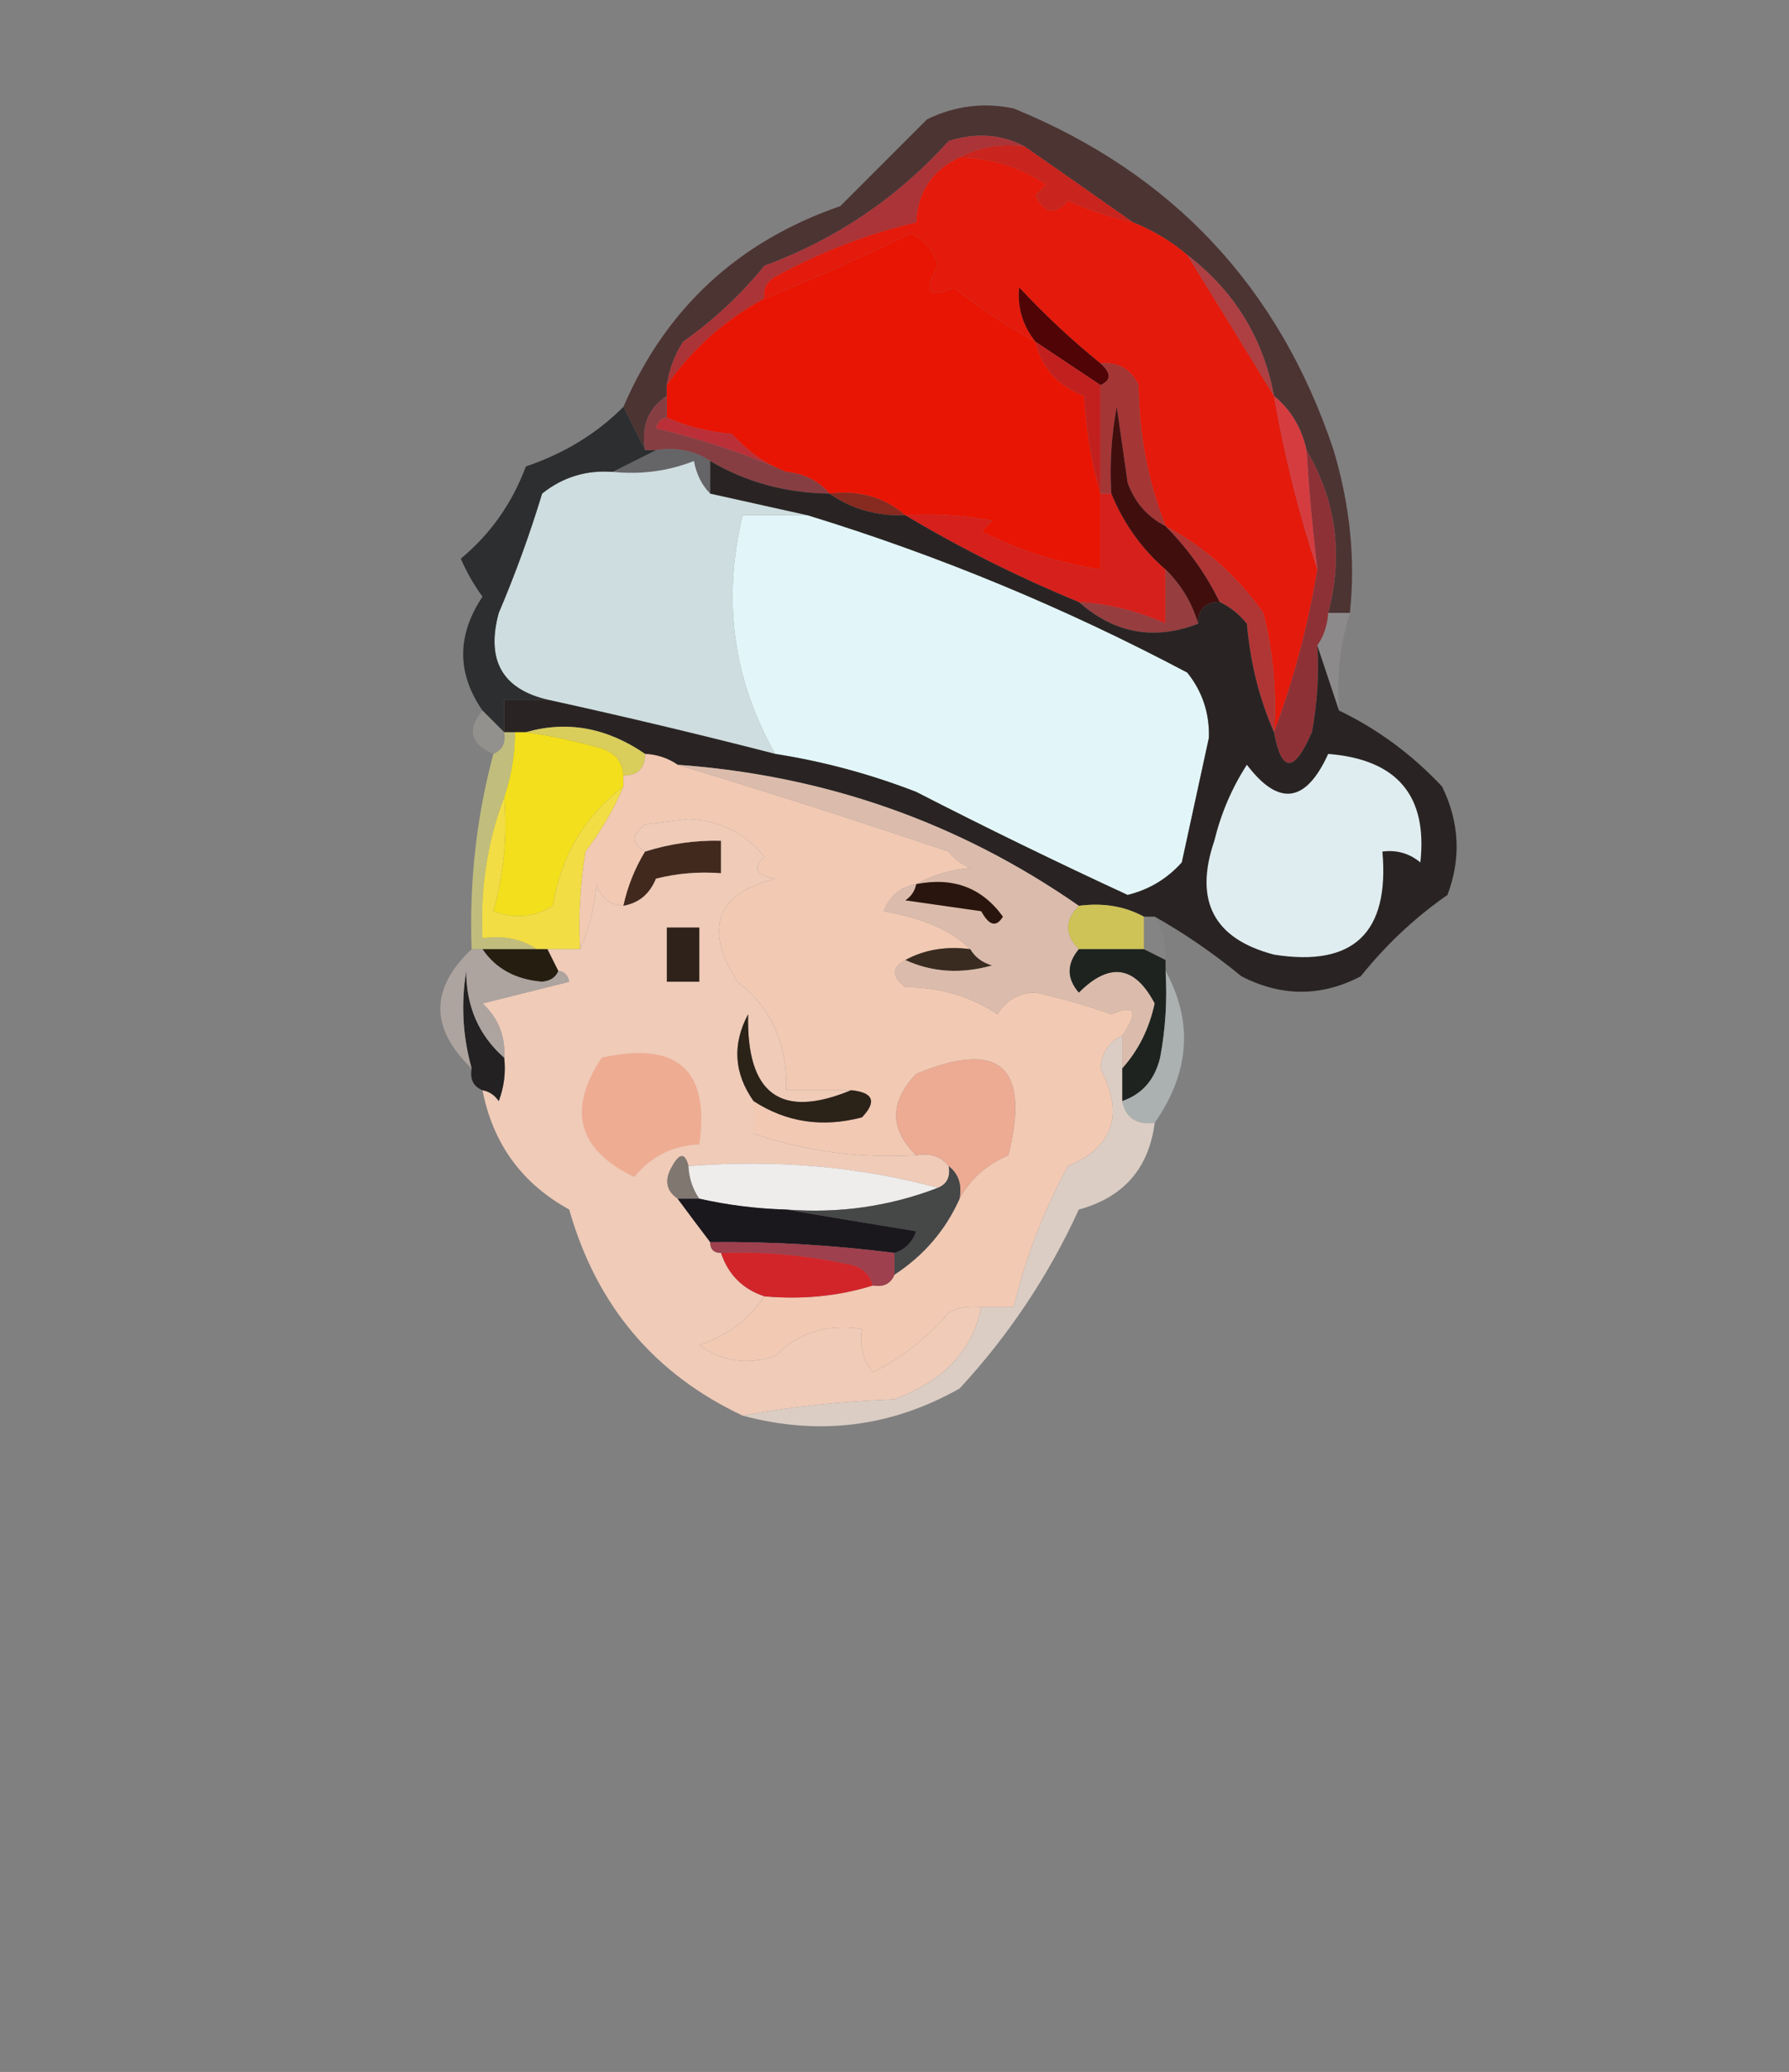 <?xml version="1.0" encoding="UTF-8"?>
<!DOCTYPE svg PUBLIC "-//W3C//DTD SVG 1.1//EN" "http://www.w3.org/Graphics/SVG/1.1/DTD/svg11.dtd">
<svg xmlns="http://www.w3.org/2000/svg" version="1.1" width="165px" height="191px" style="shape-rendering:geometricPrecision; text-rendering:geometricPrecision; image-rendering:optimizeQuality; fill-rule:evenodd; clip-rule:evenodd" xmlns:xlink="http://www.w3.org/1999/xlink">
<rect width="100%" height="100%" fill="#808080" stroke="none"/>
<g><path style="opacity:1" fill="#4c3433" d="M 124.5,56.5 C 123.833,56.5 123.167,56.5 122.5,56.5C 123.907,51.157 123.241,46.157 120.5,41.5C 120.047,39.435 119.047,37.768 117.5,36.5C 116.502,31.163 113.836,26.83 109.5,23.5C 108.021,22.241 106.354,21.241 104.5,20.5C 101.204,18.179 97.871,15.846 94.5,13.5C 92.372,12.371 90.038,12.204 87.5,13C 82.769,18.233 77.102,22.067 70.5,24.5C 68.327,27.172 65.827,29.506 63,31.5C 62.209,32.745 61.709,34.078 61.5,35.5C 61.5,35.833 61.5,36.167 61.5,36.5C 59.787,37.635 59.12,39.302 59.5,41.5C 58.833,40.167 58.167,38.833 57.5,37.5C 61.411,28.424 68.078,22.258 77.5,19C 80.167,16.333 82.833,13.667 85.5,11C 88.077,9.75 90.743,9.416 93.5,10C 108.155,15.989 117.989,26.489 123,41.5C 124.526,46.617 125.026,51.617 124.5,56.5 Z"/></g>
<g><path style="opacity:1" fill="#aa3437" d="M 94.5,13.5 C 92.265,13.205 90.265,13.539 88.5,14.5C 85.956,15.708 84.623,17.708 84.5,20.5C 79.985,21.563 75.651,23.23 71.5,25.5C 70.703,25.957 70.369,26.624 70.5,27.5C 66.854,29.482 63.854,32.148 61.5,35.5C 61.709,34.078 62.209,32.745 63,31.5C 65.827,29.506 68.327,27.172 70.5,24.5C 77.102,22.067 82.769,18.233 87.5,13C 90.038,12.204 92.372,12.371 94.5,13.5 Z"/></g>
<g><path style="opacity:1" fill="#c9241d" d="M 88.5,14.5 C 90.265,13.539 92.265,13.205 94.5,13.5C 97.871,15.846 101.204,18.179 104.5,20.5C 102.45,20.039 100.45,19.372 98.5,18.5C 97.325,19.855 96.325,19.688 95.5,18C 95.833,17.667 96.167,17.333 96.5,17C 94.061,15.39 91.394,14.556 88.5,14.5 Z"/></g>
<g><path style="opacity:1" fill="#e91504" d="M 95.5,31.5 C 96.085,33.922 97.585,35.589 100,36.5C 100.181,39.695 100.681,42.695 101.5,45.5C 101.5,47.833 101.5,50.167 101.5,52.5C 97.674,51.925 94.007,50.758 90.5,49C 90.833,48.667 91.167,48.333 91.5,48C 88.854,47.503 86.187,47.336 83.5,47.5C 81.561,45.837 79.228,45.171 76.5,45.5C 75.486,44.326 74.153,43.66 72.5,43.5C 70.622,42.792 68.956,41.626 67.5,40C 65.292,39.809 63.292,39.309 61.5,38.5C 61.5,37.833 61.5,37.167 61.5,36.5C 61.5,36.167 61.5,35.833 61.5,35.5C 63.854,32.148 66.854,29.482 70.5,27.5C 75.058,25.689 79.558,23.689 84,21.5C 85.301,22.098 86.135,23.098 86.5,24.5C 85.109,26.936 85.609,27.602 88,26.5C 90.4,28.415 92.9,30.081 95.5,31.5 Z"/></g>
<g><path style="opacity:1" fill="#e41a0c" d="M 88.5,14.5 C 91.394,14.556 94.061,15.39 96.5,17C 96.167,17.333 95.833,17.667 95.5,18C 96.325,19.688 97.325,19.855 98.5,18.5C 100.45,19.372 102.45,20.039 104.5,20.5C 106.354,21.241 108.021,22.241 109.5,23.5C 112.206,27.859 114.873,32.192 117.5,36.5C 118.468,42.035 119.802,47.368 121.5,52.5C 120.606,57.839 119.272,62.839 117.5,67.5C 117.759,63.76 117.426,60.094 116.5,56.5C 114.106,53.103 111.106,50.437 107.5,48.5C 105.883,44.416 105.05,40.083 105,35.5C 104.29,34.027 103.124,33.36 101.5,33.5C 98.896,31.4 96.396,29.067 94,26.5C 93.818,28.33 94.318,29.997 95.5,31.5C 92.9,30.081 90.4,28.415 88,26.5C 85.609,27.602 85.109,26.936 86.5,24.5C 86.135,23.098 85.301,22.098 84,21.5C 79.558,23.689 75.058,25.689 70.5,27.5C 70.369,26.624 70.703,25.957 71.5,25.5C 75.651,23.23 79.985,21.563 84.5,20.5C 84.623,17.708 85.956,15.708 88.5,14.5 Z"/></g>
<g><path style="opacity:1" fill="#ae3f43" d="M 109.5,23.5 C 113.836,26.83 116.502,31.163 117.5,36.5C 114.873,32.192 112.206,27.859 109.5,23.5 Z"/></g>
<g><path style="opacity:1" fill="#500405" d="M 101.5,33.5 C 102.506,34.396 102.506,35.062 101.5,35.5C 99.5,34.167 97.5,32.833 95.5,31.5C 94.318,29.997 93.818,28.33 94,26.5C 96.396,29.067 98.896,31.4 101.5,33.5 Z"/></g>
<g><path style="opacity:1" fill="#bb3038" d="M 61.5,38.5 C 63.292,39.309 65.292,39.809 67.5,40C 68.956,41.626 70.622,42.792 72.5,43.5C 68.754,41.84 64.754,40.507 60.5,39.5C 60.624,38.893 60.957,38.56 61.5,38.5 Z"/></g>
<g><path style="opacity:1" fill="#c2201f" d="M 95.5,31.5 C 97.5,32.833 99.5,34.167 101.5,35.5C 101.5,38.833 101.5,42.167 101.5,45.5C 100.681,42.695 100.181,39.695 100,36.5C 97.585,35.589 96.085,33.922 95.5,31.5 Z"/></g>
<g><path style="opacity:1" fill="#873e42" d="M 61.5,36.5 C 61.5,37.167 61.5,37.833 61.5,38.5C 60.957,38.56 60.624,38.893 60.5,39.5C 64.754,40.507 68.754,41.84 72.5,43.5C 74.153,43.66 75.486,44.326 76.5,45.5C 72.462,45.449 68.795,44.449 65.5,42.5C 64.081,41.549 62.415,41.215 60.5,41.5C 60.167,41.5 59.833,41.5 59.5,41.5C 59.12,39.302 59.787,37.635 61.5,36.5 Z"/></g>
<g><path style="opacity:1" fill="#656467" d="M 60.5,41.5 C 62.415,41.215 64.081,41.549 65.5,42.5C 65.5,43.5 65.5,44.5 65.5,45.5C 64.732,44.737 64.232,43.737 64,42.5C 61.619,43.435 59.119,43.768 56.5,43.5C 57.833,42.833 59.167,42.167 60.5,41.5 Z"/></g>
<g><path style="opacity:1" fill="#a43636" d="M 101.5,33.5 C 103.124,33.36 104.29,34.027 105,35.5C 105.05,40.083 105.883,44.416 107.5,48.5C 105.827,47.657 104.66,46.324 104,44.5C 103.667,42.167 103.333,39.833 103,37.5C 102.503,40.146 102.336,42.813 102.5,45.5C 102.167,45.5 101.833,45.5 101.5,45.5C 101.5,42.167 101.5,38.833 101.5,35.5C 102.506,35.062 102.506,34.396 101.5,33.5 Z"/></g>
<g><path style="opacity:1" fill="#cedddf" d="M 65.5,45.5 C 68.5,46.167 71.5,46.833 74.5,47.5C 72.5,47.5 70.5,47.5 68.5,47.5C 66.611,55.297 67.611,62.631 71.5,69.5C 64.534,67.707 57.534,66.04 50.5,64.5C 46.318,63.515 44.818,60.848 46,56.5C 47.53,52.91 48.864,49.243 50,45.5C 51.897,43.984 54.064,43.317 56.5,43.5C 59.119,43.768 61.619,43.435 64,42.5C 64.232,43.737 64.732,44.737 65.5,45.5 Z"/></g>
<g><path style="opacity:1" fill="#8e3136" d="M 120.5,41.5 C 123.241,46.157 123.907,51.157 122.5,56.5C 122.443,57.609 122.11,58.609 121.5,59.5C 121.664,62.187 121.497,64.854 121,67.5C 119.36,71.278 118.193,71.278 117.5,67.5C 119.272,62.839 120.606,57.839 121.5,52.5C 121.058,48.846 120.724,45.179 120.5,41.5 Z"/></g>
<g><path style="opacity:1" fill="#872a20" d="M 76.5,45.5 C 79.228,45.171 81.561,45.837 83.5,47.5C 80.848,47.59 78.514,46.924 76.5,45.5 Z"/></g>
<g><path style="opacity:1" fill="#d53c40" d="M 117.5,36.5 C 119.047,37.768 120.047,39.435 120.5,41.5C 120.724,45.179 121.058,48.846 121.5,52.5C 119.802,47.368 118.468,42.035 117.5,36.5 Z"/></g>
<g><path style="opacity:1" fill="#e2f6fa" d="M 74.5,47.5 C 86.592,51.21 98.259,56.043 109.5,62C 110.894,63.739 111.561,65.74 111.5,68C 110.669,71.828 109.836,75.661 109,79.5C 107.649,81.01 105.982,82.01 104,82.5C 97.47,79.485 90.97,76.319 84.5,73C 80.278,71.362 75.945,70.195 71.5,69.5C 67.611,62.631 66.611,55.297 68.5,47.5C 70.5,47.5 72.5,47.5 74.5,47.5 Z"/></g>
<g><path style="opacity:1" fill="#2c2e2f" d="M 57.5,37.5 C 58.167,38.833 58.833,40.167 59.5,41.5C 59.833,41.5 60.167,41.5 60.5,41.5C 59.167,42.167 57.833,42.833 56.5,43.5C 54.064,43.317 51.897,43.984 50,45.5C 48.864,49.243 47.53,52.91 46,56.5C 44.818,60.848 46.318,63.515 50.5,64.5C 49.167,64.5 47.833,64.5 46.5,64.5C 46.5,65.5 46.5,66.5 46.5,67.5C 45.833,66.833 45.167,66.167 44.5,65.5C 42.126,62.068 42.126,58.568 44.5,55C 43.707,53.915 43.04,52.748 42.5,51.5C 45.242,49.221 47.242,46.388 48.5,43C 52.058,41.793 55.058,39.96 57.5,37.5 Z"/></g>
<g><path style="opacity:1" fill="#d6201c" d="M 101.5,45.5 C 101.833,45.5 102.167,45.5 102.5,45.5C 103.631,48.255 105.298,50.589 107.5,52.5C 107.5,54.167 107.5,55.833 107.5,57.5C 104.996,56.361 102.33,55.694 99.5,55.5C 93.897,53.195 88.564,50.528 83.5,47.5C 86.187,47.336 88.854,47.503 91.5,48C 91.167,48.333 90.833,48.667 90.5,49C 94.007,50.758 97.674,51.925 101.5,52.5C 101.5,50.167 101.5,47.833 101.5,45.5 Z"/></g>
<g><path style="opacity:1" fill="#410e0e" d="M 107.5,48.5 C 109.555,50.555 111.221,52.888 112.5,55.5C 111.167,55.5 110.5,56.167 110.5,57.5C 109.935,55.58 108.935,53.913 107.5,52.5C 105.298,50.589 103.631,48.255 102.5,45.5C 102.336,42.813 102.503,40.146 103,37.5C 103.333,39.833 103.667,42.167 104,44.5C 104.66,46.324 105.827,47.657 107.5,48.5 Z"/></g>
<g><path style="opacity:1" fill="#963d3f" d="M 107.5,52.5 C 108.935,53.913 109.935,55.58 110.5,57.5C 106.456,59.064 102.79,58.398 99.5,55.5C 102.33,55.694 104.996,56.361 107.5,57.5C 107.5,55.833 107.5,54.167 107.5,52.5 Z"/></g>
<g><path style="opacity:1" fill="#b03635" d="M 107.5,48.5 C 111.106,50.437 114.106,53.103 116.5,56.5C 117.426,60.094 117.759,63.76 117.5,67.5C 116.144,64.423 115.311,61.09 115,57.5C 114.292,56.62 113.458,55.953 112.5,55.5C 111.221,52.888 109.555,50.555 107.5,48.5 Z"/></g>
<g><path style="opacity:1" fill="#292423" d="M 65.5,42.5 C 68.795,44.449 72.462,45.449 76.5,45.5C 78.514,46.924 80.848,47.59 83.5,47.5C 88.564,50.528 93.897,53.195 99.5,55.5C 102.79,58.398 106.456,59.064 110.5,57.5C 110.5,56.167 111.167,55.5 112.5,55.5C 113.458,55.953 114.292,56.62 115,57.5C 115.311,61.09 116.144,64.423 117.5,67.5C 118.193,71.278 119.36,71.278 121,67.5C 121.497,64.854 121.664,62.187 121.5,59.5C 122.167,61.5 122.833,63.5 123.5,65.5C 127.047,67.203 130.213,69.536 133,72.5C 134.608,75.793 134.775,79.127 133.5,82.5C 130.524,84.562 127.857,87.062 125.5,90C 121.864,91.898 118.197,91.898 114.5,90C 111.898,87.868 109.232,86.035 106.5,84.5C 106.167,84.5 105.833,84.5 105.5,84.5C 103.735,83.539 101.735,83.205 99.5,83.5C 88.445,75.813 76.112,71.48 62.5,70.5C 61.609,69.89 60.609,69.557 59.5,69.5C 55.966,67.074 52.3,66.408 48.5,67.5C 48.167,67.5 47.833,67.5 47.5,67.5C 47.167,67.5 46.833,67.5 46.5,67.5C 46.5,66.5 46.5,65.5 46.5,64.5C 47.833,64.5 49.167,64.5 50.5,64.5C 57.534,66.04 64.534,67.707 71.5,69.5C 75.945,70.195 80.278,71.362 84.5,73C 90.97,76.319 97.47,79.485 104,82.5C 105.982,82.01 107.649,81.01 109,79.5C 109.836,75.661 110.669,71.828 111.5,68C 111.561,65.74 110.894,63.739 109.5,62C 98.259,56.043 86.592,51.21 74.5,47.5C 71.5,46.833 68.5,46.167 65.5,45.5C 65.5,44.5 65.5,43.5 65.5,42.5 Z"/></g>
<g><path style="opacity:0.396" fill="#a29a9e" d="M 122.5,56.5 C 123.167,56.5 123.833,56.5 124.5,56.5C 123.597,59.392 123.264,62.392 123.5,65.5C 122.833,63.5 122.167,61.5 121.5,59.5C 122.11,58.609 122.443,57.609 122.5,56.5 Z"/></g>
<g><path style="opacity:0.557" fill="#a19f97" d="M 44.5,65.5 C 45.167,66.167 45.833,66.833 46.5,67.5C 46.672,68.492 46.338,69.158 45.5,69.5C 43.38,68.597 43.046,67.263 44.5,65.5 Z"/></g>
<g><path style="opacity:1" fill="#d9cd5c" d="M 48.5,67.5 C 52.3,66.408 55.966,67.074 59.5,69.5C 59.5,70.833 58.833,71.5 57.5,71.5C 57.423,70.25 56.756,69.417 55.5,69C 53.187,68.338 50.854,67.838 48.5,67.5 Z"/></g>
<g><path style="opacity:1" fill="#f3df1b" d="M 47.5,67.5 C 47.833,67.5 48.167,67.5 48.5,67.5C 50.854,67.838 53.187,68.338 55.5,69C 56.756,69.417 57.423,70.25 57.5,71.5C 57.5,71.833 57.5,72.167 57.5,72.5C 53.88,75.292 51.713,78.958 51,83.5C 49.274,84.576 47.441,84.743 45.5,84C 46.456,80.606 46.789,77.106 46.5,73.5C 47.15,71.565 47.483,69.565 47.5,67.5 Z"/></g>
<g><path style="opacity:0.684" fill="#e0db7c" d="M 46.5,67.5 C 46.833,67.5 47.167,67.5 47.5,67.5C 47.483,69.565 47.15,71.565 46.5,73.5C 44.946,77.567 44.28,81.9 44.5,86.5C 46.415,86.216 48.081,86.549 49.5,87.5C 47.833,87.5 46.167,87.5 44.5,87.5C 44.167,87.5 43.833,87.5 43.5,87.5C 43.268,81.384 43.934,75.384 45.5,69.5C 46.338,69.158 46.672,68.492 46.5,67.5 Z"/></g>
<g><path style="opacity:1" fill="#e0edf0" d="M 122.5,69.5 C 128.847,70.004 131.68,73.337 131,79.5C 129.989,78.663 128.822,78.33 127.5,78.5C 128.158,85.996 124.825,89.163 117.5,88C 111.941,86.542 110.108,83.042 112,77.5C 112.619,74.968 113.619,72.635 115,70.5C 117.937,74.365 120.437,74.031 122.5,69.5 Z"/></g>
<g><path style="opacity:1" fill="#f2c9b3" d="M 59.5,69.5 C 60.609,69.557 61.609,69.89 62.5,70.5C 70.746,72.987 79.08,75.654 87.5,78.5C 88.025,79.192 88.692,79.692 89.5,80C 87.618,80.198 85.952,80.698 84.5,81.5C 83.078,81.75 82.078,82.583 81.5,84C 85.117,84.62 87.783,85.787 89.5,87.5C 87.265,87.205 85.265,87.539 83.5,88.5C 82.226,89.189 82.226,90.023 83.5,91C 86.687,91.001 89.52,91.834 92,93.5C 92.804,92.195 93.971,91.529 95.5,91.5C 97.884,92.012 100.217,92.679 102.5,93.5C 104.7,92.544 105.033,93.21 103.5,95.5C 102.307,95.97 101.64,96.97 101.5,98.5C 103.701,102.733 102.701,105.733 98.5,107.5C 96.225,111.685 94.558,116.018 93.5,120.5C 92.5,120.5 91.5,120.5 90.5,120.5C 89.448,120.351 88.448,120.517 87.5,121C 85.53,123.316 83.196,125.149 80.5,126.5C 79.571,125.311 79.238,123.978 79.5,122.5C 76.319,122.002 73.653,122.835 71.5,125C 68.947,125.851 66.614,125.518 64.5,124C 67.095,123.111 69.095,121.611 70.5,119.5C 74.042,119.813 77.375,119.479 80.5,118.5C 81.492,118.672 82.158,118.338 82.5,117.5C 85.211,115.725 87.211,113.391 88.5,110.5C 89.481,108.691 90.981,107.357 93,106.5C 95.037,98.306 92.204,95.806 84.5,99C 82.034,101.579 82.034,104.079 84.5,106.5C 79.321,106.802 74.321,106.135 69.5,104.5C 69.5,103.5 69.5,102.5 69.5,101.5C 72.518,103.463 75.851,103.963 79.5,103C 80.882,101.539 80.549,100.706 78.5,100.5C 76.5,100.5 74.5,100.5 72.5,100.5C 72.649,96.253 71.149,92.92 68,90.5C 64.898,85.56 66.064,82.393 71.5,81C 69.699,80.683 69.366,80.016 70.5,79C 68.747,76.8 66.414,75.633 63.5,75.5C 62.167,75.667 60.833,75.833 59.5,76C 58.226,76.977 58.226,77.811 59.5,78.5C 58.559,80.049 57.892,81.716 57.5,83.5C 56.25,83.423 55.417,82.756 55,81.5C 54.809,83.708 54.309,85.708 53.5,87.5C 53.335,84.482 53.502,81.482 54,78.5C 55.442,76.609 56.609,74.609 57.5,72.5C 57.5,72.167 57.5,71.833 57.5,71.5C 58.833,71.5 59.5,70.833 59.5,69.5 Z"/></g>
<g><path style="opacity:1" fill="#42291e" d="M 57.5,83.5 C 57.892,81.716 58.559,80.049 59.5,78.5C 61.764,77.781 64.097,77.448 66.5,77.5C 66.5,78.5 66.5,79.5 66.5,80.5C 64.473,80.338 62.473,80.504 60.5,81C 59.922,82.417 58.922,83.25 57.5,83.5 Z"/></g>
<g><path style="opacity:1" fill="#f2dd45" d="M 57.5,72.5 C 56.609,74.609 55.442,76.609 54,78.5C 53.502,81.482 53.335,84.482 53.5,87.5C 52.5,87.5 51.5,87.5 50.5,87.5C 50.167,87.5 49.833,87.5 49.5,87.5C 48.081,86.549 46.415,86.216 44.5,86.5C 44.28,81.9 44.946,77.567 46.5,73.5C 46.789,77.106 46.456,80.606 45.5,84C 47.441,84.743 49.274,84.576 51,83.5C 51.713,78.958 53.88,75.292 57.5,72.5 Z"/></g>
<g><path style="opacity:0.039" fill="#fbfaf2" d="M 105.5,84.5 C 105.833,84.5 106.167,84.5 106.5,84.5C 107.234,85.708 107.567,87.041 107.5,88.5C 106.833,88.167 106.167,87.833 105.5,87.5C 105.5,86.5 105.5,85.5 105.5,84.5 Z"/></g>
<g><path style="opacity:1" fill="#cec356" d="M 99.5,83.5 C 101.735,83.205 103.735,83.539 105.5,84.5C 105.5,85.5 105.5,86.5 105.5,87.5C 103.5,87.5 101.5,87.5 99.5,87.5C 98.167,86.167 98.167,84.833 99.5,83.5 Z"/></g>
<g><path style="opacity:1" fill="#392b20" d="M 89.5,87.5 C 89.918,88.222 90.584,88.722 91.5,89C 88.633,89.801 85.966,89.634 83.5,88.5C 85.265,87.539 87.265,87.205 89.5,87.5 Z"/></g>
<g><path style="opacity:1" fill="#251e10" d="M 44.5,87.5 C 46.167,87.5 47.833,87.5 49.5,87.5C 49.833,87.5 50.167,87.5 50.5,87.5C 50.833,88.167 51.167,88.833 51.5,89.5C 51.265,90.097 50.765,90.43 50,90.5C 47.552,90.3 45.719,89.3 44.5,87.5 Z"/></g>
<g><path style="opacity:1" fill="#dbbcac" d="M 62.5,70.5 C 76.112,71.48 88.445,75.813 99.5,83.5C 98.167,84.833 98.167,86.167 99.5,87.5C 98.374,88.858 98.374,90.192 99.5,91.5C 102.33,88.67 104.664,89.003 106.5,92.5C 105.999,94.836 104.999,96.836 103.5,98.5C 103.5,97.5 103.5,96.5 103.5,95.5C 105.033,93.21 104.7,92.544 102.5,93.5C 100.217,92.679 97.884,92.012 95.5,91.5C 93.971,91.529 92.804,92.195 92,93.5C 89.52,91.834 86.687,91.001 83.5,91C 82.226,90.023 82.226,89.189 83.5,88.5C 85.966,89.634 88.633,89.801 91.5,89C 90.584,88.722 89.918,88.222 89.5,87.5C 87.783,85.787 85.117,84.62 81.5,84C 82.078,82.583 83.078,81.75 84.5,81.5C 85.952,80.698 87.618,80.198 89.5,80C 88.692,79.692 88.025,79.192 87.5,78.5C 79.08,75.654 70.746,72.987 62.5,70.5 Z"/></g>
<g><path style="opacity:1" fill="#29150d" d="M 84.5,81.5 C 87.908,80.828 90.575,81.828 92.5,84.5C 91.89,85.505 91.224,85.338 90.5,84C 88.167,83.667 85.833,83.333 83.5,83C 84.056,82.617 84.389,82.117 84.5,81.5 Z"/></g>
<g><path style="opacity:1" fill="#efcbb8" d="M 78.5,100.5 C 71.999,103.198 68.832,100.864 69,93.5C 67.525,96.267 67.691,98.933 69.5,101.5C 69.5,102.5 69.5,103.5 69.5,104.5C 74.321,106.135 79.321,106.802 84.5,106.5C 85.791,106.263 86.791,106.596 87.5,107.5C 87.672,108.492 87.338,109.158 86.5,109.5C 79.24,107.535 71.573,106.868 63.5,107.5C 63.19,106.262 62.69,106.262 62,107.5C 61.26,108.749 61.426,109.749 62.5,110.5C 63.512,111.872 64.512,113.205 65.5,114.5C 65.5,115.167 65.833,115.5 66.5,115.5C 67.167,117.5 68.5,118.833 70.5,119.5C 69.095,121.611 67.095,123.111 64.5,124C 66.614,125.518 68.947,125.851 71.5,125C 73.653,122.835 76.319,122.002 79.5,122.5C 79.238,123.978 79.571,125.311 80.5,126.5C 83.196,125.149 85.53,123.316 87.5,121C 88.448,120.517 89.448,120.351 90.5,120.5C 89.734,124.46 87.067,127.293 82.5,129C 77.649,129.174 72.982,129.674 68.5,130.5C 60.333,126.658 55,120.324 52.5,111.5C 48.128,109.094 45.461,105.428 44.5,100.5C 45.117,100.611 45.617,100.944 46,101.5C 46.49,100.207 46.657,98.873 46.5,97.5C 46.617,95.516 45.95,93.85 44.5,92.5C 47.167,91.833 49.833,91.167 52.5,90.5C 52.376,89.893 52.043,89.56 51.5,89.5C 51.167,88.833 50.833,88.167 50.5,87.5C 51.5,87.5 52.5,87.5 53.5,87.5C 54.309,85.708 54.809,83.708 55,81.5C 55.417,82.756 56.25,83.423 57.5,83.5C 58.922,83.25 59.922,82.417 60.5,81C 62.473,80.504 64.473,80.338 66.5,80.5C 66.5,79.5 66.5,78.5 66.5,77.5C 64.097,77.448 61.764,77.781 59.5,78.5C 58.226,77.811 58.226,76.977 59.5,76C 60.833,75.833 62.167,75.667 63.5,75.5C 66.414,75.633 68.747,76.8 70.5,79C 69.366,80.016 69.699,80.683 71.5,81C 66.064,82.393 64.898,85.56 68,90.5C 71.149,92.92 72.649,96.253 72.5,100.5C 74.5,100.5 76.5,100.5 78.5,100.5 Z"/></g>
<g><path style="opacity:1" fill="#2e221b" d="M 61.5,85.5 C 62.5,85.5 63.5,85.5 64.5,85.5C 64.5,87.167 64.5,88.833 64.5,90.5C 63.5,90.5 62.5,90.5 61.5,90.5C 61.5,88.833 61.5,87.167 61.5,85.5 Z"/></g>
<g><path style="opacity:1" fill="#232121" d="M 46.5,97.5 C 46.657,98.873 46.49,100.207 46,101.5C 45.617,100.944 45.117,100.611 44.5,100.5C 43.662,100.158 43.328,99.492 43.5,98.5C 42.671,95.531 42.505,92.531 43,89.5C 43.004,92.792 44.17,95.458 46.5,97.5 Z"/></g>
<g><path style="opacity:1" fill="#ada49f" d="M 43.5,87.5 C 43.833,87.5 44.167,87.5 44.5,87.5C 45.719,89.3 47.552,90.3 50,90.5C 50.765,90.43 51.265,90.097 51.5,89.5C 52.043,89.56 52.376,89.893 52.5,90.5C 49.833,91.167 47.167,91.833 44.5,92.5C 45.95,93.85 46.617,95.516 46.5,97.5C 44.17,95.458 43.004,92.792 43,89.5C 42.505,92.531 42.671,95.531 43.5,98.5C 39.65,94.792 39.65,91.126 43.5,87.5 Z"/></g>
<g><path style="opacity:1" fill="#2b2218" d="M 78.5,100.5 C 80.549,100.706 80.882,101.539 79.5,103C 75.851,103.963 72.518,103.463 69.5,101.5C 67.691,98.933 67.525,96.267 69,93.5C 68.832,100.864 71.999,103.198 78.5,100.5 Z"/></g>
<g><path style="opacity:1" fill="#1e231f" d="M 99.5,87.5 C 101.5,87.5 103.5,87.5 105.5,87.5C 106.167,87.833 106.833,88.167 107.5,88.5C 107.5,88.833 107.5,89.167 107.5,89.5C 107.664,92.187 107.497,94.854 107,97.5C 106.502,99.544 105.335,100.878 103.5,101.5C 103.5,100.5 103.5,99.5 103.5,98.5C 104.999,96.836 105.999,94.836 106.5,92.5C 104.664,89.003 102.33,88.67 99.5,91.5C 98.374,90.192 98.374,88.858 99.5,87.5 Z"/></g>
<g><path style="opacity:0.867" fill="#b1b8b8" d="M 107.5,89.5 C 110.066,94.194 109.733,98.861 106.5,103.5C 104.821,103.715 103.821,103.048 103.5,101.5C 105.335,100.878 106.502,99.544 107,97.5C 107.497,94.854 107.664,92.187 107.5,89.5 Z"/></g>
<g><path style="opacity:1" fill="#edab93" d="M 88.5,110.5 C 88.737,109.209 88.404,108.209 87.5,107.5C 86.791,106.596 85.791,106.263 84.5,106.5C 82.034,104.079 82.034,101.579 84.5,99C 92.204,95.806 95.037,98.306 93,106.5C 90.981,107.357 89.481,108.691 88.5,110.5 Z"/></g>
<g><path style="opacity:1" fill="#eeac93" d="M 55.5,97.5 C 62.48,95.953 65.48,98.62 64.5,105.5C 62.071,105.585 60.071,106.585 58.5,108.5C 53.292,106.001 52.292,102.335 55.5,97.5 Z"/></g>
<g><path style="opacity:1" fill="#807770" d="M 63.5,107.5 C 63.557,108.609 63.89,109.609 64.5,110.5C 63.833,110.5 63.167,110.5 62.5,110.5C 61.426,109.749 61.26,108.749 62,107.5C 62.69,106.262 63.19,106.262 63.5,107.5 Z"/></g>
<g><path style="opacity:1" fill="#efedec" d="M 63.5,107.5 C 71.573,106.868 79.24,107.535 86.5,109.5C 82.034,111.215 77.367,111.882 72.5,111.5C 69.794,111.425 67.127,111.092 64.5,110.5C 63.89,109.609 63.557,108.609 63.5,107.5 Z"/></g>
<g><path style="opacity:1" fill="#464747" d="M 87.5,107.5 C 88.404,108.209 88.737,109.209 88.5,110.5C 87.211,113.391 85.211,115.725 82.5,117.5C 82.5,116.833 82.5,116.167 82.5,115.5C 83.478,115.189 84.144,114.522 84.5,113.5C 80.353,112.833 76.353,112.166 72.5,111.5C 77.367,111.882 82.034,111.215 86.5,109.5C 87.338,109.158 87.672,108.492 87.5,107.5 Z"/></g>
<g><path style="opacity:1" fill="#dbcdc4" d="M 103.5,95.5 C 103.5,96.5 103.5,97.5 103.5,98.5C 103.5,99.5 103.5,100.5 103.5,101.5C 103.821,103.048 104.821,103.715 106.5,103.5C 105.956,107.712 103.623,110.378 99.5,111.5C 96.702,117.602 93.035,123.102 88.5,128C 82.201,131.55 75.534,132.383 68.5,130.5C 72.982,129.674 77.649,129.174 82.5,129C 87.067,127.293 89.734,124.46 90.5,120.5C 91.5,120.5 92.5,120.5 93.5,120.5C 94.558,116.018 96.225,111.685 98.5,107.5C 102.701,105.733 103.701,102.733 101.5,98.5C 101.64,96.97 102.307,95.97 103.5,95.5 Z"/></g>
<g><path style="opacity:1" fill="#1b181d" d="M 62.5,110.5 C 63.167,110.5 63.833,110.5 64.5,110.5C 67.127,111.092 69.794,111.425 72.5,111.5C 76.353,112.166 80.353,112.833 84.5,113.5C 84.144,114.522 83.478,115.189 82.5,115.5C 76.862,114.78 71.196,114.447 65.5,114.5C 64.512,113.205 63.512,111.872 62.5,110.5 Z"/></g>
<g><path style="opacity:1" fill="#9e404e" d="M 65.5,114.5 C 71.196,114.447 76.862,114.78 82.5,115.5C 82.5,116.167 82.5,116.833 82.5,117.5C 82.158,118.338 81.492,118.672 80.5,118.5C 80.209,117.351 79.376,116.684 78,116.5C 74.208,115.69 70.374,115.356 66.5,115.5C 65.833,115.5 65.5,115.167 65.5,114.5 Z"/></g>
<g><path style="opacity:1" fill="#d2252a" d="M 66.5,115.5 C 70.374,115.356 74.208,115.69 78,116.5C 79.376,116.684 80.209,117.351 80.5,118.5C 77.375,119.479 74.042,119.813 70.5,119.5C 68.5,118.833 67.167,117.5 66.5,115.5 Z"/></g>
</svg>
